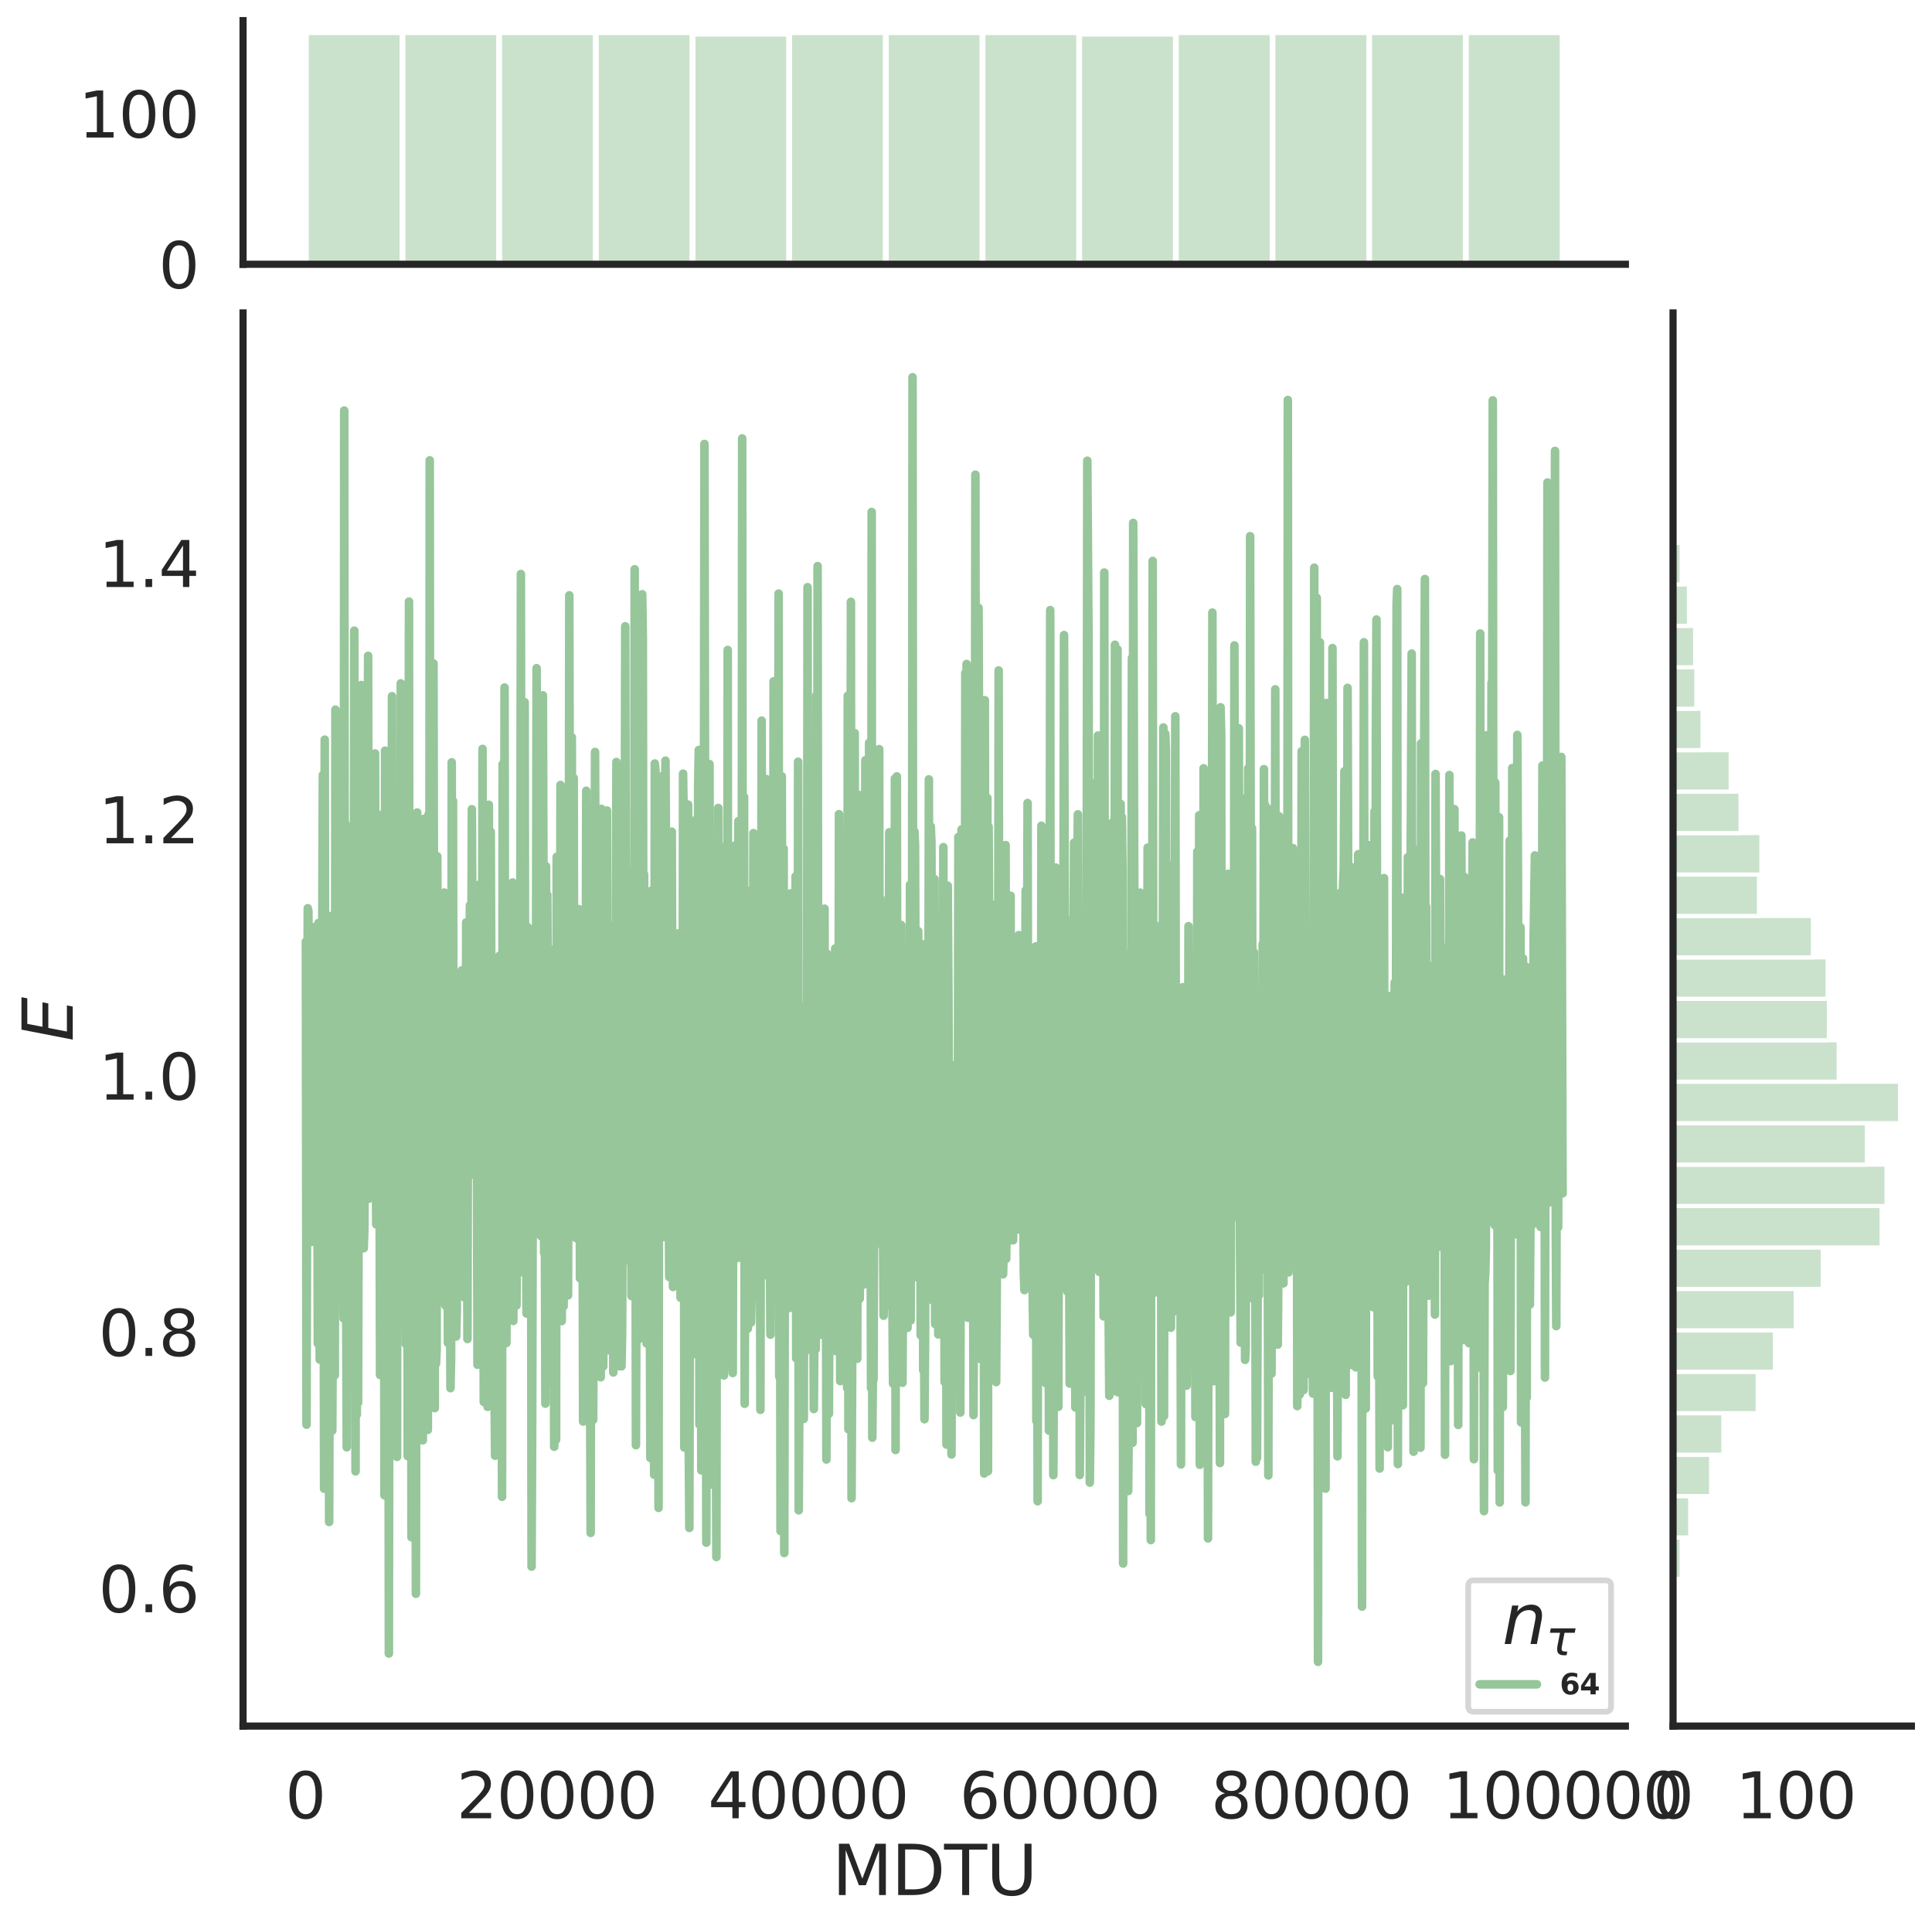 <?xml version="1.0" encoding="utf-8" standalone="no"?>
<!DOCTYPE svg PUBLIC "-//W3C//DTD SVG 1.1//EN"
  "http://www.w3.org/Graphics/SVG/1.1/DTD/svg11.dtd">
<svg height="674.159pt" version="1.1" viewBox="0 0 674.984 674.159" width="674.984pt" xmlns="http://www.w3.org/2000/svg" xmlns:xlink="http://www.w3.org/1999/xlink">
 <defs>
  <style type="text/css">*{stroke-linecap:butt;stroke-linejoin:round;}</style>
 </defs>
 <g id="figure_1">
  <g id="patch_1">
   <path d="M 0 674.159 
L 674.984 674.159 
L 674.984 0 
L 0 0 
z
" style="fill:#ffffff;"/>
  </g>
  <g id="axes_1">
   <g id="patch_2">
    <path d="M 84.914 602.94 
L 567.864 602.94 
L 567.864 109.327 
L 84.914 109.327 
z
" style="fill:none;"/>
   </g>
   <g id="matplotlib.axis_1">
    <g id="xtick_1">
     <g id="text_1">
      <!-- 0 -->
      <g style="fill:#262626;" transform="translate(99.648 635.157)scale(0.22 -0.22)">
       <defs>
        <path d="M 2034 4250 
Q 1547 4250 1301 3770 
Q 1056 3291 1056 2328 
Q 1056 1369 1301 889 
Q 1547 409 2034 409 
Q 2525 409 2770 889 
Q 3016 1369 3016 2328 
Q 3016 3291 2770 3770 
Q 2525 4250 2034 4250 
z
M 2034 4750 
Q 2819 4750 3233 4129 
Q 3647 3509 3647 2328 
Q 3647 1150 3233 529 
Q 2819 -91 2034 -91 
Q 1250 -91 836 529 
Q 422 1150 422 2328 
Q 422 3509 836 4129 
Q 1250 4750 2034 4750 
z
" id="DejaVuSans-30" transform="scale(0.016)"/>
       </defs>
       <use xlink:href="#DejaVuSans-30"/>
      </g>
     </g>
    </g>
    <g id="xtick_2">
     <g id="text_2">
      <!-- 20000 -->
      <g style="fill:#262626;" transform="translate(159.506 635.157)scale(0.22 -0.22)">
       <defs>
        <path d="M 1228 531 
L 3431 531 
L 3431 0 
L 469 0 
L 469 531 
Q 828 903 1448 1529 
Q 2069 2156 2228 2338 
Q 2531 2678 2651 2914 
Q 2772 3150 2772 3378 
Q 2772 3750 2511 3984 
Q 2250 4219 1831 4219 
Q 1534 4219 1204 4116 
Q 875 4013 500 3803 
L 500 4441 
Q 881 4594 1212 4672 
Q 1544 4750 1819 4750 
Q 2544 4750 2975 4387 
Q 3406 4025 3406 3419 
Q 3406 3131 3298 2873 
Q 3191 2616 2906 2266 
Q 2828 2175 2409 1742 
Q 1991 1309 1228 531 
z
" id="DejaVuSans-32" transform="scale(0.016)"/>
       </defs>
       <use xlink:href="#DejaVuSans-32"/>
       <use x="63.623" xlink:href="#DejaVuSans-30"/>
       <use x="127.246" xlink:href="#DejaVuSans-30"/>
       <use x="190.869" xlink:href="#DejaVuSans-30"/>
       <use x="254.492" xlink:href="#DejaVuSans-30"/>
      </g>
     </g>
    </g>
    <g id="xtick_3">
     <g id="text_3">
      <!-- 40000 -->
      <g style="fill:#262626;" transform="translate(247.359 635.157)scale(0.22 -0.22)">
       <defs>
        <path d="M 2419 4116 
L 825 1625 
L 2419 1625 
L 2419 4116 
z
M 2253 4666 
L 3047 4666 
L 3047 1625 
L 3713 1625 
L 3713 1100 
L 3047 1100 
L 3047 0 
L 2419 0 
L 2419 1100 
L 313 1100 
L 313 1709 
L 2253 4666 
z
" id="DejaVuSans-34" transform="scale(0.016)"/>
       </defs>
       <use xlink:href="#DejaVuSans-34"/>
       <use x="63.623" xlink:href="#DejaVuSans-30"/>
       <use x="127.246" xlink:href="#DejaVuSans-30"/>
       <use x="190.869" xlink:href="#DejaVuSans-30"/>
       <use x="254.492" xlink:href="#DejaVuSans-30"/>
      </g>
     </g>
    </g>
    <g id="xtick_4">
     <g id="text_4">
      <!-- 60000 -->
      <g style="fill:#262626;" transform="translate(335.212 635.157)scale(0.22 -0.22)">
       <defs>
        <path d="M 2113 2584 
Q 1688 2584 1439 2293 
Q 1191 2003 1191 1497 
Q 1191 994 1439 701 
Q 1688 409 2113 409 
Q 2538 409 2786 701 
Q 3034 994 3034 1497 
Q 3034 2003 2786 2293 
Q 2538 2584 2113 2584 
z
M 3366 4563 
L 3366 3988 
Q 3128 4100 2886 4159 
Q 2644 4219 2406 4219 
Q 1781 4219 1451 3797 
Q 1122 3375 1075 2522 
Q 1259 2794 1537 2939 
Q 1816 3084 2150 3084 
Q 2853 3084 3261 2657 
Q 3669 2231 3669 1497 
Q 3669 778 3244 343 
Q 2819 -91 2113 -91 
Q 1303 -91 875 529 
Q 447 1150 447 2328 
Q 447 3434 972 4092 
Q 1497 4750 2381 4750 
Q 2619 4750 2861 4703 
Q 3103 4656 3366 4563 
z
" id="DejaVuSans-36" transform="scale(0.016)"/>
       </defs>
       <use xlink:href="#DejaVuSans-36"/>
       <use x="63.623" xlink:href="#DejaVuSans-30"/>
       <use x="127.246" xlink:href="#DejaVuSans-30"/>
       <use x="190.869" xlink:href="#DejaVuSans-30"/>
       <use x="254.492" xlink:href="#DejaVuSans-30"/>
      </g>
     </g>
    </g>
    <g id="xtick_5">
     <g id="text_5">
      <!-- 80000 -->
      <g style="fill:#262626;" transform="translate(423.065 635.157)scale(0.22 -0.22)">
       <defs>
        <path d="M 2034 2216 
Q 1584 2216 1326 1975 
Q 1069 1734 1069 1313 
Q 1069 891 1326 650 
Q 1584 409 2034 409 
Q 2484 409 2743 651 
Q 3003 894 3003 1313 
Q 3003 1734 2745 1975 
Q 2488 2216 2034 2216 
z
M 1403 2484 
Q 997 2584 770 2862 
Q 544 3141 544 3541 
Q 544 4100 942 4425 
Q 1341 4750 2034 4750 
Q 2731 4750 3128 4425 
Q 3525 4100 3525 3541 
Q 3525 3141 3298 2862 
Q 3072 2584 2669 2484 
Q 3125 2378 3379 2068 
Q 3634 1759 3634 1313 
Q 3634 634 3220 271 
Q 2806 -91 2034 -91 
Q 1263 -91 848 271 
Q 434 634 434 1313 
Q 434 1759 690 2068 
Q 947 2378 1403 2484 
z
M 1172 3481 
Q 1172 3119 1398 2916 
Q 1625 2713 2034 2713 
Q 2441 2713 2670 2916 
Q 2900 3119 2900 3481 
Q 2900 3844 2670 4047 
Q 2441 4250 2034 4250 
Q 1625 4250 1398 4047 
Q 1172 3844 1172 3481 
z
" id="DejaVuSans-38" transform="scale(0.016)"/>
       </defs>
       <use xlink:href="#DejaVuSans-38"/>
       <use x="63.623" xlink:href="#DejaVuSans-30"/>
       <use x="127.246" xlink:href="#DejaVuSans-30"/>
       <use x="190.869" xlink:href="#DejaVuSans-30"/>
       <use x="254.492" xlink:href="#DejaVuSans-30"/>
      </g>
     </g>
    </g>
    <g id="xtick_6">
     <g id="text_6">
      <!-- 100000 -->
      <g style="fill:#262626;" transform="translate(503.919 635.157)scale(0.22 -0.22)">
       <defs>
        <path d="M 794 531 
L 1825 531 
L 1825 4091 
L 703 3866 
L 703 4441 
L 1819 4666 
L 2450 4666 
L 2450 531 
L 3481 531 
L 3481 0 
L 794 0 
L 794 531 
z
" id="DejaVuSans-31" transform="scale(0.016)"/>
       </defs>
       <use xlink:href="#DejaVuSans-31"/>
       <use x="63.623" xlink:href="#DejaVuSans-30"/>
       <use x="127.246" xlink:href="#DejaVuSans-30"/>
       <use x="190.869" xlink:href="#DejaVuSans-30"/>
       <use x="254.492" xlink:href="#DejaVuSans-30"/>
       <use x="318.115" xlink:href="#DejaVuSans-30"/>
      </g>
     </g>
    </g>
    <g id="text_7">
     <!-- MDTU -->
     <g style="fill:#262626;" transform="translate(290.683 661.968)scale(0.24 -0.24)">
      <defs>
       <path d="M 628 4666 
L 1569 4666 
L 2759 1491 
L 3956 4666 
L 4897 4666 
L 4897 0 
L 4281 0 
L 4281 4097 
L 3078 897 
L 2444 897 
L 1241 4097 
L 1241 0 
L 628 0 
L 628 4666 
z
" id="DejaVuSans-4d" transform="scale(0.016)"/>
       <path d="M 1259 4147 
L 1259 519 
L 2022 519 
Q 2988 519 3436 956 
Q 3884 1394 3884 2338 
Q 3884 3275 3436 3711 
Q 2988 4147 2022 4147 
L 1259 4147 
z
M 628 4666 
L 1925 4666 
Q 3281 4666 3915 4102 
Q 4550 3538 4550 2338 
Q 4550 1131 3912 565 
Q 3275 0 1925 0 
L 628 0 
L 628 4666 
z
" id="DejaVuSans-44" transform="scale(0.016)"/>
       <path d="M -19 4666 
L 3928 4666 
L 3928 4134 
L 2272 4134 
L 2272 0 
L 1638 0 
L 1638 4134 
L -19 4134 
L -19 4666 
z
" id="DejaVuSans-54" transform="scale(0.016)"/>
       <path d="M 556 4666 
L 1191 4666 
L 1191 1831 
Q 1191 1081 1462 751 
Q 1734 422 2344 422 
Q 2950 422 3222 751 
Q 3494 1081 3494 1831 
L 3494 4666 
L 4128 4666 
L 4128 1753 
Q 4128 841 3676 375 
Q 3225 -91 2344 -91 
Q 1459 -91 1007 375 
Q 556 841 556 1753 
L 556 4666 
z
" id="DejaVuSans-55" transform="scale(0.016)"/>
      </defs>
      <use xlink:href="#DejaVuSans-4d"/>
      <use x="86.279" xlink:href="#DejaVuSans-44"/>
      <use x="163.281" xlink:href="#DejaVuSans-54"/>
      <use x="224.365" xlink:href="#DejaVuSans-55"/>
     </g>
    </g>
   </g>
   <g id="matplotlib.axis_2">
    <g id="ytick_1">
     <g id="text_8">
      <!-- 0.6 -->
      <g style="fill:#262626;" transform="translate(34.428 563.175)scale(0.22 -0.22)">
       <defs>
        <path d="M 684 794 
L 1344 794 
L 1344 0 
L 684 0 
L 684 794 
z
" id="DejaVuSans-2e" transform="scale(0.016)"/>
       </defs>
       <use xlink:href="#DejaVuSans-30"/>
       <use x="63.623" xlink:href="#DejaVuSans-2e"/>
       <use x="95.41" xlink:href="#DejaVuSans-36"/>
      </g>
     </g>
    </g>
    <g id="ytick_2">
     <g id="text_9">
      <!-- 0.8 -->
      <g style="fill:#262626;" transform="translate(34.428 473.643)scale(0.22 -0.22)">
       <use xlink:href="#DejaVuSans-30"/>
       <use x="63.623" xlink:href="#DejaVuSans-2e"/>
       <use x="95.41" xlink:href="#DejaVuSans-38"/>
      </g>
     </g>
    </g>
    <g id="ytick_3">
     <g id="text_10">
      <!-- 1.0 -->
      <g style="fill:#262626;" transform="translate(34.428 384.111)scale(0.22 -0.22)">
       <use xlink:href="#DejaVuSans-31"/>
       <use x="63.623" xlink:href="#DejaVuSans-2e"/>
       <use x="95.41" xlink:href="#DejaVuSans-30"/>
      </g>
     </g>
    </g>
    <g id="ytick_4">
     <g id="text_11">
      <!-- 1.2 -->
      <g style="fill:#262626;" transform="translate(34.428 294.579)scale(0.22 -0.22)">
       <use xlink:href="#DejaVuSans-31"/>
       <use x="63.623" xlink:href="#DejaVuSans-2e"/>
       <use x="95.41" xlink:href="#DejaVuSans-32"/>
      </g>
     </g>
    </g>
    <g id="ytick_5">
     <g id="text_12">
      <!-- 1.4 -->
      <g style="fill:#262626;" transform="translate(34.428 205.047)scale(0.22 -0.22)">
       <use xlink:href="#DejaVuSans-31"/>
       <use x="63.623" xlink:href="#DejaVuSans-2e"/>
       <use x="95.41" xlink:href="#DejaVuSans-34"/>
      </g>
     </g>
    </g>
    <g id="text_13">
     <!-- $E$ -->
     <g style="fill:#262626;" transform="translate(25.436 363.813)rotate(-90)scale(0.24 -0.24)">
      <defs>
       <path d="M 1081 4666 
L 4031 4666 
L 3928 4134 
L 1606 4134 
L 1338 2753 
L 3566 2753 
L 3463 2222 
L 1234 2222 
L 909 531 
L 3284 531 
L 3181 0 
L 172 0 
L 1081 4666 
z
" id="DejaVuSans-Oblique-45" transform="scale(0.016)"/>
      </defs>
      <use transform="translate(0 0.094)" xlink:href="#DejaVuSans-Oblique-45"/>
     </g>
    </g>
   </g>
   <g id="line2d_1">
    <path clip-path="url(#p984b7a5398)" d="M 106.867 328.893 
L 107.086 497.656 
L 107.526 317.265 
L 107.745 318.358 
L 107.965 431.371 
L 108.184 398.073 
L 108.404 423.201 
L 108.624 411.439 
L 108.843 336.568 
L 109.063 433.757 
L 109.283 323.885 
L 109.502 397.441 
L 109.722 386.549 
L 109.941 383.517 
L 110.161 395.451 
L 110.381 330.441 
L 110.6 406.702 
L 110.82 373.228 
L 111.04 469.288 
L 111.259 322.428 
L 111.479 431.281 
L 111.699 474.927 
L 112.138 356.695 
L 112.357 388.187 
L 112.797 270.704 
L 113.236 520.032 
L 113.456 258.371 
L 113.675 419.87 
L 113.895 430.296 
L 114.114 395.07 
L 114.334 474.506 
L 114.554 378.123 
L 114.773 381.169 
L 114.993 531.649 
L 115.652 319.977 
L 116.091 499.725 
L 116.311 452.415 
L 116.53 461.611 
L 116.75 396.824 
L 116.97 480.404 
L 117.189 247.892 
L 117.409 275.409 
L 117.848 386.496 
L 118.068 380.561 
L 118.288 393.515 
L 118.507 437.957 
L 118.727 432.917 
L 118.946 386.829 
L 119.166 430.932 
L 119.386 302.134 
L 119.605 314.936 
L 119.825 430.706 
L 120.045 460.562 
L 120.264 143.409 
L 120.484 385.171 
L 120.703 287.747 
L 120.923 449.333 
L 121.143 505.55 
L 121.362 339.019 
L 121.582 418.086 
L 121.802 299.534 
L 122.021 328.224 
L 122.241 407.698 
L 122.461 407.972 
L 122.68 449.27 
L 122.9 353.03 
L 123.119 356.108 
L 123.339 383.473 
L 123.559 392.321 
L 123.778 220.299 
L 124.218 513.955 
L 124.437 376.656 
L 124.657 494.168 
L 124.876 392.969 
L 125.096 490.03 
L 125.316 413.139 
L 125.535 415.485 
L 125.755 433.351 
L 126.194 239.297 
L 126.414 425.458 
L 126.634 415.43 
L 126.853 391.35 
L 127.073 436.026 
L 127.292 429.506 
L 127.512 394.769 
L 127.732 414.516 
L 128.171 247.745 
L 128.391 316.834 
L 128.61 229.092 
L 128.83 418.729 
L 129.269 293.531 
L 129.489 358.505 
L 129.708 373.029 
L 129.928 401.217 
L 130.148 321.147 
L 130.367 334.958 
L 130.587 366.774 
L 130.807 289.007 
L 131.026 263.197 
L 131.246 402.183 
L 131.465 427.711 
L 131.685 413.28 
L 131.905 351.171 
L 132.124 328.59 
L 132.344 351.295 
L 132.564 387.067 
L 132.783 480.307 
L 133.003 432.474 
L 133.222 410.905 
L 133.442 284.57 
L 133.662 424.417 
L 133.881 308.559 
L 134.101 364.163 
L 134.321 522.323 
L 134.54 262.227 
L 134.76 478.796 
L 134.98 403.529 
L 135.199 461.913 
L 135.419 300.214 
L 135.638 364.762 
L 135.858 577.613 
L 136.078 415.697 
L 136.517 350.651 
L 136.737 370.167 
L 136.956 243.19 
L 137.176 442.658 
L 137.396 383.839 
L 137.615 440.488 
L 137.835 449.003 
L 138.054 481.462 
L 138.274 321.6 
L 138.494 395.174 
L 138.713 508.911 
L 138.933 289.23 
L 139.153 427.439 
L 139.372 397.889 
L 139.592 390.022 
L 139.811 462.376 
L 140.031 238.707 
L 140.251 426.632 
L 140.47 299.839 
L 140.69 363.68 
L 140.91 364.096 
L 141.129 313.016 
L 141.349 405.354 
L 141.569 340.839 
L 141.788 469.504 
L 142.008 425.607 
L 142.227 311.551 
L 142.447 508.631 
L 142.886 210.147 
L 143.106 439.391 
L 143.326 354.634 
L 143.545 355.684 
L 143.765 536.989 
L 143.984 337.145 
L 144.424 448.354 
L 144.643 427.164 
L 144.863 329.271 
L 145.083 403.311 
L 145.302 556.723 
L 145.742 283.81 
L 146.181 483.253 
L 146.4 382.915 
L 146.62 437.403 
L 146.84 396.789 
L 147.059 395.251 
L 147.279 315.281 
L 147.499 350.365 
L 147.718 503.114 
L 147.938 286.074 
L 148.157 327.954 
L 148.377 331.151 
L 148.597 404.698 
L 148.816 390.425 
L 149.036 422.704 
L 149.256 308.432 
L 149.475 499.468 
L 149.695 284.542 
L 149.915 487.655 
L 150.134 160.805 
L 150.354 378.644 
L 150.573 407.772 
L 150.793 412.722 
L 151.013 341.903 
L 151.232 417.671 
L 151.452 231.76 
L 151.891 491.88 
L 152.111 338.574 
L 152.331 476.358 
L 152.55 471.185 
L 152.77 299.113 
L 152.989 397.336 
L 153.209 373.455 
L 153.429 450.854 
L 153.648 442.331 
L 153.868 391.676 
L 154.088 454.543 
L 154.307 378.022 
L 154.527 440.083 
L 154.746 429.751 
L 154.966 387.637 
L 155.186 311.786 
L 155.405 450.936 
L 155.625 456.056 
L 155.845 348.993 
L 156.064 415.538 
L 156.284 414.82 
L 156.504 469.108 
L 156.723 415.054 
L 156.943 408.949 
L 157.162 428.923 
L 157.382 484.906 
L 157.602 474.045 
L 157.821 266.287 
L 158.041 428.961 
L 158.261 279.759 
L 158.48 421.444 
L 158.7 355.435 
L 159.359 466.876 
L 159.578 458.602 
L 160.018 357.697 
L 160.237 400.981 
L 160.677 447.795 
L 160.896 351.664 
L 161.116 423.569 
L 161.335 338.936 
L 161.555 443.353 
L 161.775 347.046 
L 161.994 344.731 
L 162.214 453.17 
L 162.434 425.535 
L 162.653 426.22 
L 162.873 322.209 
L 163.092 334.415 
L 163.312 467.733 
L 163.532 354.069 
L 163.751 330.342 
L 163.971 344.582 
L 164.191 316.236 
L 164.63 345.383 
L 164.85 282.671 
L 165.289 377.939 
L 165.508 364.166 
L 165.728 375.138 
L 165.948 356.306 
L 166.167 410.818 
L 166.387 388.751 
L 166.607 387.694 
L 166.826 476.719 
L 167.046 352.614 
L 167.266 309.091 
L 167.485 460.229 
L 167.705 337.203 
L 167.924 358.892 
L 168.144 340.543 
L 168.364 387.354 
L 168.583 261.601 
L 168.803 418.954 
L 169.023 489.737 
L 169.242 471.153 
L 169.462 379.643 
L 169.681 337.29 
L 169.901 448.525 
L 170.121 425.432 
L 170.34 491.431 
L 170.56 449.894 
L 170.78 281.12 
L 171.219 464.451 
L 171.439 290.515 
L 171.878 397.092 
L 172.097 365.416 
L 172.317 398.353 
L 172.537 395.005 
L 172.756 484.846 
L 172.976 508.494 
L 173.196 401.126 
L 173.415 355.706 
L 173.635 356.675 
L 173.854 389.241 
L 174.074 472.907 
L 174.294 371.872 
L 174.513 333.839 
L 174.953 396.558 
L 175.172 428.436 
L 175.392 522.844 
L 175.612 266.94 
L 176.051 440.68 
L 176.27 240.166 
L 176.49 396.844 
L 176.929 469.119 
L 177.149 379.075 
L 177.369 403.529 
L 177.588 383.916 
L 177.808 325.032 
L 178.027 434.202 
L 178.247 436.767 
L 178.467 444.536 
L 178.906 385.249 
L 179.126 308.261 
L 179.345 461.416 
L 179.565 384.609 
L 179.785 454.491 
L 180.224 336.217 
L 180.443 456.005 
L 181.102 350.311 
L 181.322 384.474 
L 181.761 347.747 
L 181.981 200.519 
L 182.2 372.057 
L 182.42 324.12 
L 182.64 434.983 
L 182.859 444.52 
L 183.079 426.965 
L 183.299 245.278 
L 183.518 415.736 
L 183.738 414.033 
L 183.958 458.825 
L 184.177 365.23 
L 184.397 323.882 
L 184.836 414.949 
L 185.056 350.703 
L 185.275 374.612 
L 185.495 369.559 
L 185.715 547.243 
L 185.934 495.221 
L 186.154 401.089 
L 186.374 429.707 
L 186.593 420.871 
L 186.813 372.151 
L 187.032 348.23 
L 187.252 356.865 
L 187.472 233.405 
L 187.691 300.151 
L 187.911 316.541 
L 188.131 411.457 
L 188.35 272.875 
L 188.57 423.817 
L 188.789 391.858 
L 189.009 431.783 
L 189.229 316.7 
L 189.448 296.531 
L 189.668 242.88 
L 189.888 311.286 
L 190.107 437.657 
L 190.327 413.441 
L 190.547 490.314 
L 190.766 302.57 
L 190.986 391.344 
L 191.205 312.563 
L 191.425 361.652 
L 191.645 450.209 
L 191.864 348.682 
L 192.084 454.843 
L 192.304 394.461 
L 192.523 425.169 
L 192.743 482.93 
L 192.962 407.977 
L 193.182 412.287 
L 193.402 364.114 
L 193.621 505.376 
L 193.841 331.383 
L 194.061 460.253 
L 194.28 502.937 
L 194.5 299.299 
L 194.72 367.606 
L 194.939 387.482 
L 195.159 381.064 
L 195.378 378.918 
L 195.598 428.425 
L 195.818 274.205 
L 196.037 442.646 
L 196.257 461.469 
L 196.477 285.433 
L 196.696 300.628 
L 196.916 456.274 
L 197.135 335.104 
L 197.575 433.976 
L 197.794 373.119 
L 198.014 379.551 
L 198.234 434.941 
L 198.453 452.492 
L 198.673 369.875 
L 198.893 207.96 
L 199.332 401.375 
L 199.551 402.377 
L 199.771 257.526 
L 199.991 378.763 
L 200.21 336.419 
L 200.43 271.759 
L 200.65 378.187 
L 200.869 397.145 
L 201.089 339.074 
L 201.309 432.51 
L 201.748 383.985 
L 201.967 320.64 
L 202.187 317.585 
L 202.407 321.859 
L 202.626 446.533 
L 202.846 386.514 
L 203.066 414.168 
L 203.285 390.734 
L 203.505 405.828 
L 203.724 496.554 
L 203.944 354.077 
L 204.164 423.58 
L 204.603 368.553 
L 204.823 276.226 
L 205.042 395.456 
L 205.262 431.92 
L 205.482 357.926 
L 205.701 355.47 
L 205.921 333.156 
L 206.14 480.308 
L 206.36 535.467 
L 206.58 419.983 
L 206.799 390.25 
L 207.019 281.789 
L 207.239 495.942 
L 207.458 444.625 
L 207.897 262.684 
L 208.117 331.292 
L 208.337 363.754 
L 208.776 480.292 
L 208.996 326.902 
L 209.215 387.994 
L 209.435 388.154 
L 209.655 452.167 
L 209.874 481.096 
L 210.094 282.534 
L 210.313 473.487 
L 210.533 399.824 
L 210.753 477.338 
L 211.192 380.658 
L 211.851 453.6 
L 212.07 283.131 
L 212.29 419.761 
L 212.51 396.454 
L 212.729 411.16 
L 212.949 471.685 
L 213.169 390.252 
L 213.388 383.816 
L 213.608 333.655 
L 213.828 379.546 
L 214.047 323.282 
L 214.267 479.415 
L 214.486 374.934 
L 214.926 416.322 
L 215.365 266.174 
L 215.585 475.695 
L 215.804 424.471 
L 216.024 336.791 
L 216.243 360.499 
L 216.463 477.236 
L 216.683 384.441 
L 216.902 410.393 
L 217.122 477.277 
L 217.342 466.256 
L 217.561 415.107 
L 217.781 411.365 
L 218.22 346.759 
L 218.44 218.775 
L 218.659 342.139 
L 218.879 360.054 
L 219.099 440.211 
L 219.318 354.169 
L 219.538 436.663 
L 219.758 407.289 
L 219.977 422.951 
L 220.417 354.668 
L 220.636 452.726 
L 220.856 340.931 
L 221.075 303.825 
L 221.295 335.472 
L 221.515 436.899 
L 221.734 198.851 
L 222.174 504.816 
L 222.393 438.314 
L 222.613 426.765 
L 222.832 350.418 
L 223.052 467.953 
L 223.272 363.18 
L 223.491 322.689 
L 223.711 334.623 
L 223.931 371.959 
L 224.15 464.998 
L 224.37 207.59 
L 224.59 223.038 
L 224.809 373.798 
L 225.029 305.41 
L 225.248 444.881 
L 225.468 347.293 
L 225.907 469.265 
L 226.347 422.374 
L 226.566 340.647 
L 226.786 377.284 
L 227.225 509.301 
L 227.445 449.17 
L 227.664 311.067 
L 227.884 407.267 
L 228.104 339.975 
L 228.323 391.078 
L 228.543 515.137 
L 228.763 266.707 
L 228.982 268.997 
L 229.202 300.65 
L 229.421 406.732 
L 229.641 453.495 
L 229.861 342.971 
L 230.08 526.726 
L 230.3 335.837 
L 230.52 301.303 
L 230.739 361.296 
L 230.959 376.421 
L 231.178 425.952 
L 231.398 384.996 
L 231.618 270.956 
L 231.837 432.1 
L 232.057 415.815 
L 232.496 265.709 
L 232.716 303.687 
L 232.936 430.439 
L 233.155 340.386 
L 233.375 423.443 
L 233.594 410.681 
L 233.814 446.062 
L 234.034 354.241 
L 234.253 365.323 
L 234.473 365.776 
L 234.693 290.515 
L 235.132 449.558 
L 235.352 380.294 
L 235.571 399.443 
L 235.791 431 
L 236.01 333.826 
L 236.23 432.525 
L 236.45 355.348 
L 236.669 350.027 
L 236.889 436.49 
L 237.109 326 
L 237.328 399.387 
L 237.548 380.328 
L 237.767 453.287 
L 238.207 338.84 
L 238.426 423.984 
L 238.646 270.241 
L 238.866 286.313 
L 239.085 505.633 
L 239.305 473.422 
L 239.525 475.068 
L 239.744 446.048 
L 240.183 424.66 
L 240.403 281.049 
L 240.623 503.901 
L 240.842 533.725 
L 241.062 429.297 
L 241.501 349.296 
L 241.721 414.766 
L 241.94 398.473 
L 242.16 473.047 
L 242.38 359.014 
L 242.599 363.026 
L 242.819 404.702 
L 243.039 372.629 
L 243.258 286.243 
L 243.478 380.445 
L 243.698 389.85 
L 243.917 274.617 
L 244.137 261.98 
L 244.356 497.611 
L 244.576 301.11 
L 244.796 377.414 
L 245.015 513.608 
L 245.455 322.618 
L 245.674 487.267 
L 246.113 155.083 
L 246.772 538.878 
L 246.992 362.976 
L 247.212 420.455 
L 247.431 415.624 
L 247.651 452.322 
L 247.871 266.897 
L 248.09 394.125 
L 248.31 344.858 
L 248.749 412.408 
L 248.969 518.598 
L 249.188 391.487 
L 249.408 469.977 
L 249.847 422.077 
L 250.287 543.88 
L 250.506 363.996 
L 250.726 394.343 
L 250.945 282.229 
L 251.165 350.143 
L 251.385 298.462 
L 251.604 459.019 
L 252.044 310.617 
L 252.263 417.727 
L 252.702 301.234 
L 252.922 480.467 
L 253.142 384.43 
L 253.361 376.046 
L 253.581 295.644 
L 253.801 300.461 
L 254.02 392.742 
L 254.24 227.053 
L 254.46 449.659 
L 254.679 470.105 
L 254.899 468.737 
L 255.338 371.57 
L 255.558 336.3 
L 255.777 475.654 
L 255.997 479.607 
L 256.436 295.481 
L 256.656 332.325 
L 256.875 439.477 
L 257.095 333.832 
L 257.534 416.146 
L 257.754 439.391 
L 257.974 286.835 
L 258.193 381.115 
L 258.413 413.288 
L 258.852 311.808 
L 259.072 430.402 
L 259.291 153.149 
L 259.511 375.608 
L 259.731 346.326 
L 259.95 278.4 
L 260.17 490.354 
L 260.609 357.439 
L 260.829 419.449 
L 261.048 392.812 
L 261.268 464.106 
L 261.488 311.198 
L 261.927 381.335 
L 262.147 393.974 
L 262.366 462.002 
L 262.586 453.43 
L 262.806 345.86 
L 263.025 363.155 
L 263.245 291.02 
L 263.464 302.203 
L 263.684 415.188 
L 263.904 341.152 
L 264.123 342.449 
L 264.343 382.109 
L 264.563 337.621 
L 264.782 424.715 
L 265.002 452.412 
L 265.221 444.292 
L 265.441 389.776 
L 265.661 492.478 
L 266.1 251.728 
L 266.32 398.193 
L 266.539 378.604 
L 266.759 388.084 
L 266.979 430.344 
L 267.418 272.195 
L 267.637 272.105 
L 267.857 445.478 
L 268.077 414.674 
L 268.296 275.252 
L 268.516 404.009 
L 268.736 425.578 
L 268.955 433.09 
L 269.175 466.212 
L 269.614 344.858 
L 269.834 316.949 
L 270.053 429.458 
L 270.273 238.005 
L 270.493 453.536 
L 270.712 445.641 
L 270.932 342.202 
L 271.152 449.929 
L 271.371 300.996 
L 271.591 325.993 
L 271.81 329.02 
L 272.03 207.349 
L 272.25 480.857 
L 272.469 379.459 
L 272.689 534.791 
L 273.128 271.164 
L 273.348 358.232 
L 273.568 396.452 
L 273.787 296.429 
L 274.007 542.494 
L 274.226 418.802 
L 274.446 423.654 
L 274.666 416.5 
L 274.885 356.84 
L 275.105 419.661 
L 275.544 312.414 
L 275.764 456.928 
L 275.983 315.1 
L 276.203 312.091 
L 276.423 411.385 
L 276.642 424.497 
L 276.862 375.427 
L 277.082 425.918 
L 277.301 395.026 
L 277.741 412.689 
L 277.96 306.115 
L 278.18 474.491 
L 278.399 353.137 
L 278.619 452.979 
L 278.839 266.081 
L 279.058 527.579 
L 279.278 485.831 
L 279.498 351.285 
L 279.937 432.046 
L 280.156 433.202 
L 280.596 389.448 
L 280.815 495.637 
L 281.035 392.378 
L 281.255 472.249 
L 281.474 422.613 
L 281.694 460.135 
L 281.914 423.731 
L 282.133 205.112 
L 282.353 414.984 
L 282.572 301.168 
L 282.792 435.889 
L 283.012 422.129 
L 283.451 315.072 
L 283.89 428.346 
L 284.11 442.945 
L 284.33 492.194 
L 284.549 460.362 
L 284.769 366.147 
L 284.988 471.304 
L 285.208 242.884 
L 285.428 449.286 
L 285.647 197.745 
L 285.867 383.849 
L 286.087 372.772 
L 286.306 425.668 
L 286.526 426.302 
L 286.745 466.248 
L 286.965 351.528 
L 287.404 441.727 
L 287.624 428.473 
L 287.844 400.475 
L 288.063 317.413 
L 288.283 440.532 
L 288.503 405.788 
L 288.722 509.826 
L 288.942 333.149 
L 289.161 468.299 
L 289.381 377.888 
L 289.601 493.87 
L 290.04 374.149 
L 290.26 436.503 
L 290.479 403.534 
L 290.699 440.134 
L 290.918 454.421 
L 291.138 423.878 
L 291.358 429.259 
L 291.577 465.271 
L 291.797 331.317 
L 292.017 471.935 
L 292.236 415.954 
L 292.676 388.167 
L 292.895 406.283 
L 293.115 284.41 
L 293.334 341.01 
L 293.554 482.433 
L 293.774 323.163 
L 293.993 450.397 
L 294.213 296.16 
L 294.433 365.189 
L 294.652 300.877 
L 294.872 332.007 
L 295.091 482.434 
L 295.311 408.835 
L 295.531 410.072 
L 295.75 314.684 
L 295.97 484.918 
L 296.19 243.037 
L 296.409 499.25 
L 296.629 448.092 
L 296.849 491.958 
L 297.288 210.233 
L 297.507 523.336 
L 297.727 476.594 
L 298.166 285.473 
L 298.386 411 
L 298.606 256.082 
L 298.825 421.091 
L 299.045 351.712 
L 299.484 474.631 
L 299.704 393.515 
L 299.923 423.849 
L 300.143 277.699 
L 300.363 453.655 
L 300.582 431.391 
L 300.802 387.388 
L 301.022 369.589 
L 301.241 312.16 
L 301.461 303.087 
L 301.68 448.724 
L 301.9 343.427 
L 302.12 440.976 
L 302.339 265.543 
L 302.559 395.275 
L 302.779 441.572 
L 302.998 367.137 
L 303.218 391.066 
L 303.438 427.945 
L 303.657 259.457 
L 303.877 386.69 
L 304.096 397.836 
L 304.316 484.924 
L 304.536 178.847 
L 304.755 502.205 
L 304.975 479.764 
L 305.195 481.825 
L 305.414 410.207 
L 305.634 386.19 
L 305.853 374.374 
L 306.073 334.551 
L 306.293 341.431 
L 306.512 434.382 
L 306.732 295.082 
L 306.952 337.192 
L 307.171 261.686 
L 307.391 425.316 
L 307.611 313.831 
L 307.83 384.886 
L 308.05 368.984 
L 308.489 428.909 
L 308.709 459.597 
L 308.928 345.999 
L 309.368 411.67 
L 309.587 369.874 
L 309.807 409.594 
L 310.026 400.042 
L 310.246 455.892 
L 310.685 290.737 
L 310.905 426.989 
L 311.125 307.303 
L 311.344 349.485 
L 311.784 454.004 
L 312.003 483.299 
L 312.223 415.03 
L 312.442 479.421 
L 312.662 271.929 
L 312.882 506.505 
L 313.101 329.972 
L 313.321 271.203 
L 313.541 394.755 
L 313.76 363.295 
L 313.98 350.913 
L 314.199 462.099 
L 314.419 345.561 
L 314.639 457.223 
L 314.858 323.132 
L 315.078 377.292 
L 315.298 483.013 
L 315.517 441.507 
L 315.737 340.971 
L 316.176 431.663 
L 316.396 399.132 
L 316.615 424.889 
L 316.835 404.272 
L 317.055 463.859 
L 317.274 395.188 
L 317.494 366.927 
L 317.714 425.589 
L 317.933 309.068 
L 318.153 461.259 
L 318.373 396.205 
L 318.592 414.429 
L 318.812 131.764 
L 319.031 363.655 
L 319.251 335.56 
L 319.471 290.406 
L 319.69 295.285 
L 320.13 446.05 
L 320.349 396.453 
L 320.569 440.19 
L 320.788 325.257 
L 321.008 446.509 
L 321.228 423.855 
L 321.447 386.155 
L 321.667 466.423 
L 321.887 358.846 
L 322.106 439.448 
L 322.326 329.841 
L 322.546 478.654 
L 322.765 445.969 
L 322.985 495.747 
L 323.204 465.609 
L 323.424 336.366 
L 323.644 387.037 
L 323.863 373.653 
L 324.083 413.154 
L 324.303 396.287 
L 324.522 272.237 
L 324.742 414.804 
L 325.181 288.701 
L 325.401 294.008 
L 325.62 348.684 
L 325.84 454.269 
L 326.06 410.115 
L 326.279 449.813 
L 326.499 307.075 
L 326.719 462.489 
L 326.938 342.426 
L 327.158 319.603 
L 327.377 443 
L 327.597 388.03 
L 327.817 466.13 
L 328.036 347.213 
L 328.256 330.595 
L 328.476 410.376 
L 328.695 336.376 
L 328.915 370.833 
L 329.134 329.022 
L 329.354 464.322 
L 329.574 295.91 
L 330.013 482.756 
L 330.233 458.289 
L 330.452 363.161 
L 330.672 504.599 
L 330.892 360.409 
L 331.111 309.37 
L 331.331 342.146 
L 331.55 396.464 
L 331.77 415.219 
L 332.209 372.451 
L 332.429 508.064 
L 332.649 400.046 
L 332.868 466.198 
L 333.088 407.055 
L 333.308 446.52 
L 333.527 396.272 
L 333.747 443.644 
L 333.966 396.328 
L 334.186 390.591 
L 334.406 371.302 
L 334.625 404.555 
L 334.845 292.371 
L 335.065 299.028 
L 335.284 441.573 
L 335.504 493.421 
L 335.943 289.745 
L 336.163 395.569 
L 336.382 332.998 
L 336.602 441.595 
L 336.822 386.06 
L 337.041 422.149 
L 337.261 235.087 
L 337.481 454.438 
L 337.7 231.943 
L 337.92 310.974 
L 338.139 460.308 
L 338.359 277.115 
L 338.579 458.892 
L 338.798 399.514 
L 339.018 294.201 
L 339.238 404.179 
L 339.457 312.824 
L 339.677 332.371 
L 340.116 494.297 
L 340.336 346.043 
L 340.555 336.032 
L 340.775 165.813 
L 340.995 367.901 
L 341.214 408.201 
L 341.654 356.674 
L 341.873 212.307 
L 342.093 266.651 
L 342.312 474.653 
L 342.532 428.228 
L 342.752 322.041 
L 342.971 396.892 
L 343.191 348.887 
L 343.411 406.669 
L 343.63 399.581 
L 343.85 514.701 
L 344.069 244.591 
L 344.289 434.101 
L 344.509 343.989 
L 344.948 278.724 
L 345.168 513.918 
L 345.387 288.762 
L 345.607 327.861 
L 345.827 341.463 
L 346.046 383.687 
L 346.266 376.687 
L 346.485 407.342 
L 346.705 372.223 
L 346.925 395.013 
L 347.144 316.108 
L 347.364 452.689 
L 347.803 346.186 
L 348.023 482.78 
L 348.243 447.43 
L 348.462 434.502 
L 348.682 391.263 
L 348.901 234.198 
L 349.121 376.737 
L 349.341 413.421 
L 349.56 349.807 
L 350 434.425 
L 350.219 354.59 
L 350.439 445.131 
L 350.658 436.731 
L 351.098 324.802 
L 351.317 295.204 
L 351.537 439.744 
L 351.757 418.939 
L 351.976 413.096 
L 352.416 369.584 
L 352.635 320.31 
L 352.855 433.312 
L 353.074 312.89 
L 353.294 424.696 
L 353.514 397.983 
L 353.733 340.265 
L 353.953 433.254 
L 354.173 352.268 
L 354.392 364.229 
L 354.831 418.298 
L 355.051 345.514 
L 355.271 418.623 
L 355.49 348.876 
L 355.71 366.51 
L 355.93 326.651 
L 356.149 429.518 
L 356.369 420.343 
L 356.589 327.23 
L 356.808 343.555 
L 357.028 343.471 
L 357.467 415.418 
L 357.687 444.465 
L 357.906 450.657 
L 358.126 354.193 
L 358.346 311.001 
L 358.565 321.402 
L 358.785 373.804 
L 359.004 280.507 
L 359.224 397.88 
L 359.444 342.372 
L 359.663 354.202 
L 359.883 376.172 
L 360.103 367.006 
L 360.322 391.142 
L 360.542 398.58 
L 360.762 449.323 
L 360.981 466.25 
L 361.42 335.732 
L 361.64 375.577 
L 361.86 330.595 
L 362.079 496.353 
L 362.299 335.338 
L 362.519 524.395 
L 362.738 373.087 
L 362.958 428.819 
L 363.177 384.565 
L 363.617 467.19 
L 363.836 288.439 
L 364.056 365.81 
L 364.276 332.911 
L 364.495 450.883 
L 364.935 296.046 
L 365.374 483.181 
L 365.593 409.36 
L 365.813 418.638 
L 366.033 441.163 
L 366.252 382.082 
L 366.472 499.733 
L 366.911 213.112 
L 367.131 439.376 
L 367.351 323.076 
L 367.57 419.094 
L 367.79 341.083 
L 368.009 515.28 
L 368.229 466.685 
L 368.449 325.56 
L 368.668 477.931 
L 368.888 303.079 
L 369.108 372.674 
L 369.327 368.338 
L 369.547 460.381 
L 369.766 491.434 
L 369.986 363.943 
L 370.206 413.822 
L 370.425 407.776 
L 370.645 354.636 
L 371.084 323.921 
L 371.304 434.482 
L 371.743 221.838 
L 371.963 308.22 
L 372.182 338.128 
L 372.402 345.317 
L 372.622 418.708 
L 372.841 451.111 
L 373.061 321.472 
L 373.72 483.31 
L 373.939 365.655 
L 374.159 385.617 
L 374.379 389.765 
L 374.598 360.806 
L 374.818 363.096 
L 375.038 352.75 
L 375.257 294.342 
L 375.477 361.67 
L 375.697 491.628 
L 375.916 317.296 
L 376.136 332.193 
L 376.575 284.461 
L 376.795 385.549 
L 377.014 342.14 
L 377.234 515.23 
L 377.454 484.19 
L 377.673 402.65 
L 377.893 368.275 
L 378.112 448.452 
L 378.332 420.083 
L 378.552 433.448 
L 378.771 376.198 
L 378.991 373.56 
L 379.43 486.15 
L 379.87 160.941 
L 380.309 224.706 
L 380.748 517.884 
L 380.968 497.082 
L 381.187 384.47 
L 381.407 443.047 
L 381.627 398.349 
L 381.846 387.901 
L 382.066 330.299 
L 382.286 342.139 
L 382.505 382.496 
L 382.725 273.523 
L 382.944 416.208 
L 383.164 344.958 
L 383.384 404.998 
L 383.603 256.93 
L 384.043 444.261 
L 384.262 407.34 
L 384.701 257.601 
L 384.921 401.462 
L 385.141 414.207 
L 385.36 414.569 
L 385.58 459.829 
L 385.8 199.989 
L 386.019 388.408 
L 386.459 300.781 
L 386.678 341.406 
L 386.898 441.362 
L 387.117 387.765 
L 387.337 461.132 
L 387.557 487.559 
L 387.776 382.166 
L 387.996 430.203 
L 388.216 384.644 
L 388.435 406.193 
L 388.655 287.276 
L 388.874 451.653 
L 389.094 322.009 
L 389.314 478.34 
L 389.533 225.207 
L 389.973 486.046 
L 390.412 226.816 
L 390.632 486.348 
L 390.851 321.488 
L 391.071 424.346 
L 391.51 280.806 
L 391.73 449.438 
L 391.949 285.412 
L 392.169 304.099 
L 392.389 546.158 
L 392.608 357.765 
L 392.828 355.269 
L 393.047 453.365 
L 393.267 399.167 
L 393.487 508.715 
L 393.706 333.229 
L 394.146 520.862 
L 394.585 474.562 
L 394.805 362.149 
L 395.024 390.284 
L 395.244 337.857 
L 395.463 229.872 
L 395.683 503.977 
L 395.903 182.667 
L 396.342 331.15 
L 396.562 454.323 
L 396.781 328.41 
L 397.221 497.108 
L 397.44 435.914 
L 397.66 317.003 
L 397.879 382.249 
L 398.099 398.455 
L 398.319 311.812 
L 398.758 389.313 
L 398.978 325.654 
L 399.197 460.732 
L 399.417 377.459 
L 399.636 375.51 
L 399.856 464.011 
L 400.076 316.25 
L 400.295 490.426 
L 400.515 404.806 
L 400.735 373.849 
L 400.954 296.114 
L 401.394 327.309 
L 401.613 528.86 
L 401.833 301.051 
L 402.052 537.965 
L 402.272 315.462 
L 402.492 446.283 
L 402.711 195.959 
L 402.931 369.246 
L 403.151 346.749 
L 403.37 407.442 
L 403.59 344.057 
L 403.809 422.001 
L 404.029 451.433 
L 404.249 426.438 
L 404.468 361.736 
L 404.688 396.289 
L 405.127 323.445 
L 405.347 395.818 
L 405.567 382.693 
L 405.786 496.585 
L 406.006 372.537 
L 406.225 355.553 
L 406.445 254.112 
L 406.665 494.693 
L 407.104 256.351 
L 407.324 262.308 
L 407.543 401.405 
L 407.763 365.291 
L 407.982 375.611 
L 408.202 325.39 
L 408.422 423.241 
L 408.641 345.032 
L 409.081 463.77 
L 409.52 302.105 
L 409.74 458.372 
L 409.959 436.735 
L 410.179 456.547 
L 410.618 250.205 
L 410.838 400.923 
L 411.057 432.929 
L 411.277 425.028 
L 411.497 367.164 
L 411.716 457.372 
L 411.936 362.436 
L 412.155 419.086 
L 412.375 424.754 
L 412.595 511.555 
L 412.814 393.074 
L 413.034 451.484 
L 413.254 344.845 
L 413.473 420.584 
L 413.693 377.899 
L 413.913 393.542 
L 414.132 378.894 
L 414.352 454.587 
L 414.571 483.998 
L 415.011 419.617 
L 415.23 323.523 
L 415.45 423.95 
L 415.67 333.194 
L 416.329 433.274 
L 416.548 335.061 
L 416.768 473.395 
L 416.987 376.853 
L 417.207 462.652 
L 417.427 388.076 
L 417.646 494.992 
L 417.866 390.32 
L 418.086 480.277 
L 418.305 297.422 
L 418.744 436.979 
L 418.964 284.78 
L 419.184 511.663 
L 419.623 353.125 
L 419.843 476.727 
L 420.062 438.71 
L 420.282 429.475 
L 420.502 268.376 
L 420.721 409.85 
L 420.941 382.392 
L 421.16 372.894 
L 421.38 346.477 
L 421.6 435.422 
L 421.819 375.23 
L 422.039 537.375 
L 422.478 284.04 
L 422.698 465.355 
L 422.917 276.955 
L 423.137 355.937 
L 423.357 339.153 
L 423.576 213.98 
L 424.016 482.475 
L 424.235 421.324 
L 424.455 296.414 
L 424.675 327.442 
L 424.894 451.352 
L 425.333 265.039 
L 425.553 280.857 
L 425.773 319.12 
L 426.212 511.049 
L 426.432 247.061 
L 426.651 257.021 
L 426.871 466.214 
L 427.09 380.159 
L 427.31 381.484 
L 427.53 326.84 
L 427.969 493.926 
L 428.189 344.798 
L 428.408 348.064 
L 428.628 406.275 
L 429.067 305.255 
L 429.287 437.318 
L 429.506 404.455 
L 429.726 335.05 
L 429.946 458.444 
L 430.165 391.57 
L 430.385 377.93 
L 430.605 425.444 
L 430.824 357.502 
L 431.044 410.43 
L 431.264 225.453 
L 431.483 393.901 
L 431.703 389.952 
L 431.922 295.803 
L 432.142 327.472 
L 432.362 399.016 
L 432.581 380.872 
L 432.801 254.42 
L 433.24 436.175 
L 433.46 469.011 
L 433.899 278.944 
L 434.119 390.366 
L 434.338 325.07 
L 434.558 309.594 
L 434.997 475.02 
L 435.217 471.327 
L 435.437 326.919 
L 435.656 319.419 
L 435.876 415.972 
L 436.095 268.33 
L 436.535 453.468 
L 436.754 187.308 
L 437.194 422.008 
L 437.413 289.274 
L 437.633 412.315 
L 437.852 418.13 
L 438.072 332.584 
L 438.292 427.521 
L 438.511 401.42 
L 438.731 510.59 
L 438.951 355.627 
L 439.17 509.257 
L 439.39 449.24 
L 439.61 447.323 
L 439.829 452.471 
L 440.049 354.643 
L 440.488 443.746 
L 440.708 349.287 
L 440.927 424.172 
L 441.147 329.681 
L 441.367 379.814 
L 441.586 268.676 
L 441.806 416.494 
L 442.025 281.244 
L 442.245 374.318 
L 442.465 332.037 
L 442.684 335.813 
L 443.124 515.391 
L 443.343 391.027 
L 443.563 362.986 
L 443.783 282.72 
L 444.222 479.823 
L 444.441 430.595 
L 444.661 449.764 
L 444.881 436.044 
L 445.1 381.198 
L 445.32 371.223 
L 445.54 240.797 
L 445.759 415.426 
L 445.979 405.018 
L 446.199 355.054 
L 446.418 469.688 
L 446.638 441.716 
L 446.857 285.123 
L 447.077 430.722 
L 447.297 381.284 
L 447.516 442.735 
L 447.956 302.057 
L 448.175 307.18 
L 448.395 448.291 
L 448.614 349.915 
L 448.834 401.756 
L 449.054 408.256 
L 449.273 410.115 
L 449.493 387.893 
L 449.713 410.369 
L 449.932 139.727 
L 450.152 444.473 
L 450.372 408.849 
L 450.591 422.298 
L 450.811 426.153 
L 451.25 368.85 
L 451.47 372.07 
L 451.689 296.245 
L 451.909 367.876 
L 452.348 406.339 
L 452.568 403.978 
L 452.787 393.655 
L 453.007 307.503 
L 453.227 491.167 
L 453.666 449.244 
L 453.886 347.309 
L 454.105 487.125 
L 454.325 355.547 
L 454.545 386.085 
L 454.764 262.419 
L 454.984 392.335 
L 455.203 302.824 
L 455.423 485.576 
L 455.862 258.441 
L 456.082 402.954 
L 456.302 348.09 
L 456.521 358.356 
L 456.96 465.759 
L 457.18 479.916 
L 457.4 420.09 
L 457.619 417.646 
L 457.839 391.736 
L 458.059 455.89 
L 458.278 375.206 
L 458.498 458.593 
L 458.718 486.793 
L 459.157 198.304 
L 459.376 416.989 
L 459.816 470.234 
L 460.035 208.804 
L 460.475 580.503 
L 460.694 331.369 
L 460.914 386.911 
L 461.133 224.372 
L 461.353 469.845 
L 461.573 494.968 
L 461.792 263.852 
L 462.012 474.191 
L 462.232 492.324 
L 462.451 321.556 
L 462.671 355.485 
L 462.891 408.944 
L 463.11 519.99 
L 463.33 245.574 
L 463.549 271.182 
L 463.769 414.217 
L 463.989 478.711 
L 464.208 316.955 
L 464.428 419.557 
L 464.867 331.939 
L 465.087 282.196 
L 465.307 484.782 
L 465.526 226.38 
L 465.746 351.311 
L 465.965 348.013 
L 466.185 446.222 
L 466.405 358.547 
L 466.624 423.146 
L 466.844 389.117 
L 467.283 508.723 
L 467.503 359.056 
L 467.722 423.539 
L 467.942 372.61 
L 468.162 454.368 
L 468.381 311.755 
L 468.601 469.583 
L 468.821 461.868 
L 469.04 322.66 
L 469.26 308.257 
L 469.48 303.55 
L 469.699 269.398 
L 470.138 487.237 
L 470.358 282.593 
L 470.578 390.837 
L 470.797 240.27 
L 471.237 379.367 
L 471.456 476.87 
L 471.676 436.044 
L 471.895 443.19 
L 472.335 410.146 
L 472.774 303.004 
L 473.213 476.589 
L 473.433 318.376 
L 473.653 477.625 
L 474.092 371.456 
L 474.311 355.51 
L 474.531 298.39 
L 474.751 402.511 
L 474.97 450.571 
L 475.19 309.191 
L 475.41 383.534 
L 475.629 416.041 
L 475.849 561.198 
L 476.068 310.438 
L 476.288 336.457 
L 476.508 224.356 
L 476.947 481.46 
L 477.167 491.995 
L 477.386 328.554 
L 477.606 386.629 
L 477.826 376.401 
L 478.045 295.194 
L 478.265 334.054 
L 478.484 316.075 
L 478.704 391.188 
L 478.924 335.733 
L 479.143 318.928 
L 479.363 428.645 
L 479.583 404.839 
L 479.802 456.644 
L 480.022 321.992 
L 480.242 283.37 
L 480.461 417.754 
L 480.681 259.491 
L 480.9 216.4 
L 481.34 480.784 
L 481.559 426.185 
L 481.779 437.278 
L 481.999 512.993 
L 482.218 326.647 
L 482.438 430.717 
L 482.657 416.803 
L 482.877 415.26 
L 483.097 322.278 
L 483.316 420.022 
L 483.536 306.73 
L 483.756 449.054 
L 483.975 449.468 
L 484.415 373.481 
L 484.634 478.904 
L 484.854 505.529 
L 485.073 358.125 
L 485.293 374.325 
L 485.513 496.557 
L 485.732 347.939 
L 485.952 399.811 
L 486.172 419.276 
L 486.391 375.016 
L 486.83 451.68 
L 487.05 375.191 
L 487.27 343.198 
L 487.489 413.223 
L 487.709 369.706 
L 487.929 211.118 
L 488.148 205.764 
L 488.368 511.422 
L 488.588 363.556 
L 488.807 465.61 
L 489.027 467.42 
L 489.246 365.446 
L 489.466 446.805 
L 489.686 313.555 
L 489.905 372.36 
L 490.125 490.883 
L 490.345 326.043 
L 490.564 424.602 
L 491.003 332.06 
L 491.223 447.712 
L 491.443 340.743 
L 491.662 423.95 
L 491.882 299.405 
L 492.102 414.751 
L 492.321 414.212 
L 492.541 446.616 
L 492.761 318.01 
L 493.2 228.307 
L 493.419 376.756 
L 493.639 352.445 
L 493.859 507.099 
L 494.298 324.351 
L 494.518 409.738 
L 494.737 428.278 
L 494.957 296.807 
L 495.396 473.174 
L 495.616 403.763 
L 495.835 298.966 
L 496.055 360.322 
L 496.275 505.696 
L 496.494 259.661 
L 496.714 374.458 
L 496.934 411.446 
L 497.153 483.126 
L 497.373 400.855 
L 497.592 256.021 
L 497.812 202.267 
L 498.032 383.161 
L 498.251 316.658 
L 498.471 433.356 
L 498.691 399.897 
L 498.91 348.513 
L 499.13 452.611 
L 499.35 387.775 
L 499.569 366.088 
L 500.228 408.057 
L 500.448 337.476 
L 500.667 405.518 
L 500.887 436.915 
L 501.107 417.672 
L 501.326 459.202 
L 501.546 270.351 
L 501.765 327.895 
L 501.985 424.692 
L 502.205 426.981 
L 502.424 405.436 
L 502.644 399.845 
L 502.864 427.624 
L 503.083 307.045 
L 503.523 435.557 
L 503.742 434.435 
L 503.962 414.894 
L 504.181 411.008 
L 504.401 420.525 
L 504.621 331.082 
L 504.84 508.162 
L 505.06 358.128 
L 505.28 352.124 
L 505.499 401.007 
L 505.719 395.499 
L 505.938 400.552 
L 506.158 432.63 
L 506.378 270.73 
L 506.597 434.074 
L 506.817 475.466 
L 507.037 296.781 
L 507.256 376.061 
L 507.476 381.209 
L 507.915 459.795 
L 508.135 282.644 
L 508.354 398.268 
L 508.574 328.38 
L 508.794 461.444 
L 509.013 429.544 
L 509.233 414.998 
L 509.453 497.741 
L 509.672 384.591 
L 509.892 359.614 
L 510.111 389.015 
L 510.331 402.746 
L 510.551 291.857 
L 510.99 439.747 
L 511.21 468.1 
L 511.429 341.737 
L 511.649 306.288 
L 512.088 438.663 
L 512.308 445.378 
L 512.527 390.631 
L 512.747 434.559 
L 512.967 368.613 
L 513.186 469.162 
L 513.406 442.56 
L 513.626 378.167 
L 513.845 458.03 
L 514.065 436.831 
L 514.285 403.679 
L 514.504 294.249 
L 514.724 361.072 
L 514.943 509.733 
L 515.163 360.322 
L 515.383 350.608 
L 515.602 365.19 
L 515.822 448.076 
L 516.042 350.176 
L 516.261 469.787 
L 516.481 369.488 
L 516.7 458.19 
L 516.92 388.357 
L 517.14 221.283 
L 517.359 474.169 
L 517.579 477.99 
L 518.018 378.072 
L 518.238 419.387 
L 518.458 527.872 
L 518.677 448.358 
L 518.897 445.077 
L 519.116 435.898 
L 519.336 256.86 
L 519.556 363.206 
L 519.775 375.709 
L 519.995 425.319 
L 520.215 386.421 
L 520.434 404.56 
L 520.654 381.516 
L 520.873 426.52 
L 521.093 238.489 
L 521.313 252.221 
L 521.532 139.862 
L 521.752 328.841 
L 522.191 427.957 
L 522.411 273.363 
L 522.631 388.37 
L 522.85 425.006 
L 523.07 328.193 
L 523.289 513.692 
L 523.729 285.48 
L 523.948 524.827 
L 524.168 370.819 
L 524.388 451.073 
L 524.607 412.424 
L 525.046 491.49 
L 525.266 421.646 
L 525.486 440.11 
L 525.705 342.218 
L 525.925 412.416 
L 526.145 348.23 
L 526.364 359.225 
L 526.584 445.734 
L 526.804 371.621 
L 527.023 456.676 
L 527.462 293.626 
L 527.682 478.919 
L 527.902 393.364 
L 528.121 427.064 
L 528.341 268.288 
L 528.561 409.761 
L 528.78 427.974 
L 529 415.222 
L 529.22 412.978 
L 529.439 340.801 
L 529.878 431.182 
L 530.098 256.72 
L 530.318 303.489 
L 530.537 379.946 
L 530.757 373.899 
L 530.977 405.812 
L 531.196 323.869 
L 531.416 496.859 
L 531.635 383.241 
L 531.855 409.074 
L 532.075 334.734 
L 532.294 380.592 
L 532.514 382.32 
L 532.953 524.772 
L 533.173 337.715 
L 533.393 488.155 
L 533.612 338.736 
L 533.832 372.508 
L 534.051 431.459 
L 534.271 373.852 
L 534.491 455.714 
L 534.71 422.928 
L 534.93 422.148 
L 535.15 413.555 
L 535.369 427.825 
L 535.589 420.687 
L 535.808 327.994 
L 536.248 298.809 
L 536.467 384.508 
L 536.687 408.421 
L 536.907 377.969 
L 537.346 392.559 
L 537.566 328.684 
L 537.785 363.289 
L 538.005 375.585 
L 538.224 428.576 
L 538.664 381.445 
L 538.883 267.416 
L 539.103 339.907 
L 539.323 284.623 
L 539.542 331.882 
L 539.762 481.204 
L 539.981 360.573 
L 540.201 354.639 
L 540.421 371.741 
L 540.64 168.546 
L 540.86 401.952 
L 541.08 420.148 
L 541.299 335.959 
L 541.519 400.223 
L 541.739 404.365 
L 541.958 398.319 
L 542.178 384.227 
L 542.397 415.683 
L 542.617 402.56 
L 542.837 408.071 
L 543.056 394.489 
L 543.276 157.507 
L 543.496 414.202 
L 543.715 463.223 
L 543.935 378.317 
L 544.154 345.965 
L 544.374 428.68 
L 544.594 327.59 
L 545.033 269.667 
L 545.253 360.254 
L 545.472 264.403 
L 545.912 416.864 
L 545.912 416.864 
" style="fill:none;stroke:#96c69a;stroke-linecap:round;stroke-width:3;"/>
   </g>
   <g id="line2d_2"/>
   <g id="patch_3">
    <path d="M 84.914 602.94 
L 84.914 109.327 
" style="fill:none;stroke:#262626;stroke-linecap:square;stroke-linejoin:miter;stroke-width:2.5;"/>
   </g>
   <g id="patch_4">
    <path d="M 84.914 602.94 
L 567.864 602.94 
" style="fill:none;stroke:#262626;stroke-linecap:square;stroke-linejoin:miter;stroke-width:2.5;"/>
   </g>
   <g id="legend_1">
    <g id="patch_5">
     <path d="M 514.948 597.94 
L 560.864 597.94 
Q 562.864 597.94 562.864 595.94 
L 562.864 554.034 
Q 562.864 552.034 560.864 552.034 
L 514.948 552.034 
Q 512.948 552.034 512.948 554.034 
L 512.948 595.94 
Q 512.948 597.94 514.948 597.94 
z
" style="fill:#ffffff;opacity:0.8;stroke:#cccccc;stroke-linejoin:miter;stroke-width:2;"/>
    </g>
    <g id="text_14">
     <!-- $n_\tau$ -->
     <g style="fill:#262626;" transform="translate(524.826 574.271)scale(0.24 -0.24)">
      <defs>
       <path d="M 3566 2113 
L 3156 0 
L 2578 0 
L 2988 2091 
Q 3016 2238 3031 2350 
Q 3047 2463 3047 2528 
Q 3047 2791 2881 2937 
Q 2716 3084 2419 3084 
Q 1956 3084 1622 2776 
Q 1288 2469 1184 1941 
L 800 0 
L 225 0 
L 903 3500 
L 1478 3500 
L 1363 2950 
Q 1603 3253 1940 3418 
Q 2278 3584 2650 3584 
Q 3113 3584 3367 3334 
Q 3622 3084 3622 2631 
Q 3622 2519 3608 2391 
Q 3594 2263 3566 2113 
z
" id="DejaVuSans-Oblique-6e" transform="scale(0.016)"/>
       <path d="M 2103 638 
Q 2188 488 2525 488 
L 2800 488 
L 2706 0 
L 2363 0 
Q 1800 0 1600 300 
Q 1403 606 1534 1269 
L 1856 2925 
L 541 2925 
L 653 3500 
L 3881 3500 
L 3769 2925 
L 2444 2925 
L 2113 1234 
Q 2025 781 2103 638 
z
" id="DejaVuSans-Oblique-3c4" transform="scale(0.016)"/>
      </defs>
      <use xlink:href="#DejaVuSans-Oblique-6e"/>
      <use transform="translate(63.379 -16.406)scale(0.7)" xlink:href="#DejaVuSans-Oblique-3c4"/>
     </g>
    </g>
    <g id="line2d_3">
     <path d="M 516.948 588.36 
L 536.948 588.36 
" style="fill:none;stroke:#96c69a;stroke-linecap:round;stroke-width:3;"/>
    </g>
    <g id="line2d_4"/>
    <g id="text_15">
     <!-- 64 -->
     <g style="fill:#262626;" transform="translate(544.948 591.86)scale(0.1 -0.1)">
      <defs>
       <path d="M 2316 2303 
Q 2000 2303 1842 2098 
Q 1684 1894 1684 1484 
Q 1684 1075 1842 870 
Q 2000 666 2316 666 
Q 2634 666 2792 870 
Q 2950 1075 2950 1484 
Q 2950 1894 2792 2098 
Q 2634 2303 2316 2303 
z
M 3803 4544 
L 3803 3681 
Q 3506 3822 3243 3889 
Q 2981 3956 2731 3956 
Q 2194 3956 1894 3657 
Q 1594 3359 1544 2772 
Q 1750 2925 1990 3001 
Q 2231 3078 2516 3078 
Q 3231 3078 3670 2659 
Q 4109 2241 4109 1563 
Q 4109 813 3618 361 
Q 3128 -91 2303 -91 
Q 1394 -91 895 523 
Q 397 1138 397 2266 
Q 397 3422 980 4083 
Q 1563 4744 2578 4744 
Q 2900 4744 3203 4694 
Q 3506 4644 3803 4544 
z
" id="DejaVuSans-Bold-36" transform="scale(0.016)"/>
       <path d="M 2356 3675 
L 1038 1722 
L 2356 1722 
L 2356 3675 
z
M 2156 4666 
L 3494 4666 
L 3494 1722 
L 4159 1722 
L 4159 850 
L 3494 850 
L 3494 0 
L 2356 0 
L 2356 850 
L 288 850 
L 288 1881 
L 2156 4666 
z
" id="DejaVuSans-Bold-34" transform="scale(0.016)"/>
      </defs>
      <use xlink:href="#DejaVuSans-Bold-36"/>
      <use x="69.58" xlink:href="#DejaVuSans-Bold-34"/>
     </g>
    </g>
   </g>
  </g>
  <g id="axes_2">
   <g id="patch_6">
    <path d="M 84.914 92.306 
L 567.864 92.306 
L 567.864 7.2 
L 84.914 7.2 
z
" style="fill:none;"/>
   </g>
   <g id="matplotlib.axis_3">
    <g id="xtick_7"/>
    <g id="xtick_8"/>
    <g id="xtick_9"/>
    <g id="xtick_10"/>
    <g id="xtick_11"/>
    <g id="xtick_12"/>
   </g>
   <g id="matplotlib.axis_4">
    <g id="ytick_6">
     <g id="text_16">
      <!-- 0 -->
      <g style="fill:#262626;" transform="translate(55.417 100.664)scale(0.22 -0.22)">
       <use xlink:href="#DejaVuSans-30"/>
      </g>
     </g>
    </g>
    <g id="ytick_7">
     <g id="text_17">
      <!-- 100 -->
      <g style="fill:#262626;" transform="translate(27.422 48.032)scale(0.22 -0.22)">
       <use xlink:href="#DejaVuSans-31"/>
       <use x="63.623" xlink:href="#DejaVuSans-30"/>
       <use x="127.246" xlink:href="#DejaVuSans-30"/>
      </g>
     </g>
    </g>
   </g>
   <g id="patch_7">
    <path clip-path="url(#pd24c304d4d)" d="M 106.867 92.306 
L 140.639 92.306 
L 140.639 11.253 
L 106.867 11.253 
z
" style="fill:#96c69a;fill-opacity:0.5;stroke:#ffffff;stroke-linejoin:miter;stroke-width:2;"/>
   </g>
   <g id="patch_8">
    <path clip-path="url(#pd24c304d4d)" d="M 140.639 92.306 
L 174.412 92.306 
L 174.412 11.253 
L 140.639 11.253 
z
" style="fill:#96c69a;fill-opacity:0.5;stroke:#ffffff;stroke-linejoin:miter;stroke-width:2;"/>
   </g>
   <g id="patch_9">
    <path clip-path="url(#pd24c304d4d)" d="M 174.412 92.306 
L 208.185 92.306 
L 208.185 11.253 
L 174.412 11.253 
z
" style="fill:#96c69a;fill-opacity:0.5;stroke:#ffffff;stroke-linejoin:miter;stroke-width:2;"/>
   </g>
   <g id="patch_10">
    <path clip-path="url(#pd24c304d4d)" d="M 208.185 92.306 
L 241.957 92.306 
L 241.957 11.253 
L 208.185 11.253 
z
" style="fill:#96c69a;fill-opacity:0.5;stroke:#ffffff;stroke-linejoin:miter;stroke-width:2;"/>
   </g>
   <g id="patch_11">
    <path clip-path="url(#pd24c304d4d)" d="M 241.957 92.306 
L 275.73 92.306 
L 275.73 11.779 
L 241.957 11.779 
z
" style="fill:#96c69a;fill-opacity:0.5;stroke:#ffffff;stroke-linejoin:miter;stroke-width:2;"/>
   </g>
   <g id="patch_12">
    <path clip-path="url(#pd24c304d4d)" d="M 275.73 92.306 
L 309.503 92.306 
L 309.503 11.253 
L 275.73 11.253 
z
" style="fill:#96c69a;fill-opacity:0.5;stroke:#ffffff;stroke-linejoin:miter;stroke-width:2;"/>
   </g>
   <g id="patch_13">
    <path clip-path="url(#pd24c304d4d)" d="M 309.503 92.306 
L 343.275 92.306 
L 343.275 11.253 
L 309.503 11.253 
z
" style="fill:#96c69a;fill-opacity:0.5;stroke:#ffffff;stroke-linejoin:miter;stroke-width:2;"/>
   </g>
   <g id="patch_14">
    <path clip-path="url(#pd24c304d4d)" d="M 343.275 92.306 
L 377.048 92.306 
L 377.048 11.253 
L 343.275 11.253 
z
" style="fill:#96c69a;fill-opacity:0.5;stroke:#ffffff;stroke-linejoin:miter;stroke-width:2;"/>
   </g>
   <g id="patch_15">
    <path clip-path="url(#pd24c304d4d)" d="M 377.048 92.306 
L 410.821 92.306 
L 410.821 11.779 
L 377.048 11.779 
z
" style="fill:#96c69a;fill-opacity:0.5;stroke:#ffffff;stroke-linejoin:miter;stroke-width:2;"/>
   </g>
   <g id="patch_16">
    <path clip-path="url(#pd24c304d4d)" d="M 410.821 92.306 
L 444.593 92.306 
L 444.593 11.253 
L 410.821 11.253 
z
" style="fill:#96c69a;fill-opacity:0.5;stroke:#ffffff;stroke-linejoin:miter;stroke-width:2;"/>
   </g>
   <g id="patch_17">
    <path clip-path="url(#pd24c304d4d)" d="M 444.593 92.306 
L 478.366 92.306 
L 478.366 11.253 
L 444.593 11.253 
z
" style="fill:#96c69a;fill-opacity:0.5;stroke:#ffffff;stroke-linejoin:miter;stroke-width:2;"/>
   </g>
   <g id="patch_18">
    <path clip-path="url(#pd24c304d4d)" d="M 478.366 92.306 
L 512.139 92.306 
L 512.139 11.253 
L 478.366 11.253 
z
" style="fill:#96c69a;fill-opacity:0.5;stroke:#ffffff;stroke-linejoin:miter;stroke-width:2;"/>
   </g>
   <g id="patch_19">
    <path clip-path="url(#pd24c304d4d)" d="M 512.139 92.306 
L 545.912 92.306 
L 545.912 11.253 
L 512.139 11.253 
z
" style="fill:#96c69a;fill-opacity:0.5;stroke:#ffffff;stroke-linejoin:miter;stroke-width:2;"/>
   </g>
   <g id="patch_20">
    <path d="M 84.914 92.306 
L 84.914 7.2 
" style="fill:none;stroke:#262626;stroke-linecap:square;stroke-linejoin:miter;stroke-width:2.5;"/>
   </g>
   <g id="patch_21">
    <path d="M 84.914 92.306 
L 567.864 92.306 
" style="fill:none;stroke:#262626;stroke-linecap:square;stroke-linejoin:miter;stroke-width:2.5;"/>
   </g>
  </g>
  <g id="axes_3">
   <g id="patch_22">
    <path d="M 584.517 602.94 
L 667.784 602.94 
L 667.784 109.327 
L 584.517 109.327 
z
" style="fill:none;"/>
   </g>
   <g id="matplotlib.axis_5">
    <g id="xtick_13">
     <g id="text_18">
      <!-- 0 -->
      <g style="fill:#262626;" transform="translate(577.518 635.157)scale(0.22 -0.22)">
       <use xlink:href="#DejaVuSans-30"/>
      </g>
     </g>
    </g>
    <g id="xtick_14">
     <g id="text_19">
      <!-- 100 -->
      <g style="fill:#262626;" transform="translate(606.387 635.157)scale(0.22 -0.22)">
       <use xlink:href="#DejaVuSans-31"/>
       <use x="63.623" xlink:href="#DejaVuSans-30"/>
       <use x="127.246" xlink:href="#DejaVuSans-30"/>
      </g>
     </g>
    </g>
   </g>
   <g id="matplotlib.axis_6">
    <g id="ytick_8"/>
    <g id="ytick_9"/>
    <g id="ytick_10"/>
    <g id="ytick_11"/>
    <g id="ytick_12"/>
   </g>
   <g id="patch_23">
    <path clip-path="url(#p0720fc477c)" d="M 584.517 580.503 
L 585.375 580.503 
L 585.375 566.028 
L 584.517 566.028 
z
" style="fill:#96c69a;fill-opacity:0.5;stroke:#ffffff;stroke-linejoin:miter;stroke-width:1.448;"/>
   </g>
   <g id="patch_24">
    <path clip-path="url(#p0720fc477c)" d="M 584.517 566.028 
L 585.375 566.028 
L 585.375 551.552 
L 584.517 551.552 
z
" style="fill:#96c69a;fill-opacity:0.5;stroke:#ffffff;stroke-linejoin:miter;stroke-width:1.448;"/>
   </g>
   <g id="patch_25">
    <path clip-path="url(#p0720fc477c)" d="M 584.517 551.552 
L 587.518 551.552 
L 587.518 537.077 
L 584.517 537.077 
z
" style="fill:#96c69a;fill-opacity:0.5;stroke:#ffffff;stroke-linejoin:miter;stroke-width:1.448;"/>
   </g>
   <g id="patch_26">
    <path clip-path="url(#p0720fc477c)" d="M 584.517 537.077 
L 590.518 537.077 
L 590.518 522.601 
L 584.517 522.601 
z
" style="fill:#96c69a;fill-opacity:0.5;stroke:#ffffff;stroke-linejoin:miter;stroke-width:1.448;"/>
   </g>
   <g id="patch_27">
    <path clip-path="url(#p0720fc477c)" d="M 584.517 522.601 
L 597.806 522.601 
L 597.806 508.126 
L 584.517 508.126 
z
" style="fill:#96c69a;fill-opacity:0.5;stroke:#ffffff;stroke-linejoin:miter;stroke-width:1.448;"/>
   </g>
   <g id="patch_28">
    <path clip-path="url(#p0720fc477c)" d="M 584.517 508.126 
L 602.092 508.126 
L 602.092 493.65 
L 584.517 493.65 
z
" style="fill:#96c69a;fill-opacity:0.5;stroke:#ffffff;stroke-linejoin:miter;stroke-width:1.448;"/>
   </g>
   <g id="patch_29">
    <path clip-path="url(#p0720fc477c)" d="M 584.517 493.65 
L 614.095 493.65 
L 614.095 479.175 
L 584.517 479.175 
z
" style="fill:#96c69a;fill-opacity:0.5;stroke:#ffffff;stroke-linejoin:miter;stroke-width:1.448;"/>
   </g>
   <g id="patch_30">
    <path clip-path="url(#p0720fc477c)" d="M 584.517 479.175 
L 620.096 479.175 
L 620.096 464.699 
L 584.517 464.699 
z
" style="fill:#96c69a;fill-opacity:0.5;stroke:#ffffff;stroke-linejoin:miter;stroke-width:1.448;"/>
   </g>
   <g id="patch_31">
    <path clip-path="url(#p0720fc477c)" d="M 584.517 464.699 
L 627.383 464.699 
L 627.383 450.224 
L 584.517 450.224 
z
" style="fill:#96c69a;fill-opacity:0.5;stroke:#ffffff;stroke-linejoin:miter;stroke-width:1.448;"/>
   </g>
   <g id="patch_32">
    <path clip-path="url(#p0720fc477c)" d="M 584.517 450.224 
L 636.814 450.224 
L 636.814 435.748 
L 584.517 435.748 
z
" style="fill:#96c69a;fill-opacity:0.5;stroke:#ffffff;stroke-linejoin:miter;stroke-width:1.448;"/>
   </g>
   <g id="patch_33">
    <path clip-path="url(#p0720fc477c)" d="M 584.517 435.748 
L 657.389 435.748 
L 657.389 421.273 
L 584.517 421.273 
z
" style="fill:#96c69a;fill-opacity:0.5;stroke:#ffffff;stroke-linejoin:miter;stroke-width:1.448;"/>
   </g>
   <g id="patch_34">
    <path clip-path="url(#p0720fc477c)" d="M 584.517 421.273 
L 659.104 421.273 
L 659.104 406.798 
L 584.517 406.798 
z
" style="fill:#96c69a;fill-opacity:0.5;stroke:#ffffff;stroke-linejoin:miter;stroke-width:1.448;"/>
   </g>
   <g id="patch_35">
    <path clip-path="url(#p0720fc477c)" d="M 584.517 406.798 
L 652.245 406.798 
L 652.245 392.322 
L 584.517 392.322 
z
" style="fill:#96c69a;fill-opacity:0.5;stroke:#ffffff;stroke-linejoin:miter;stroke-width:1.448;"/>
   </g>
   <g id="patch_36">
    <path clip-path="url(#p0720fc477c)" d="M 584.517 392.322 
L 663.819 392.322 
L 663.819 377.847 
L 584.517 377.847 
z
" style="fill:#96c69a;fill-opacity:0.5;stroke:#ffffff;stroke-linejoin:miter;stroke-width:1.448;"/>
   </g>
   <g id="patch_37">
    <path clip-path="url(#p0720fc477c)" d="M 584.517 377.847 
L 642.386 377.847 
L 642.386 363.371 
L 584.517 363.371 
z
" style="fill:#96c69a;fill-opacity:0.5;stroke:#ffffff;stroke-linejoin:miter;stroke-width:1.448;"/>
   </g>
   <g id="patch_38">
    <path clip-path="url(#p0720fc477c)" d="M 584.517 363.371 
L 638.957 363.371 
L 638.957 348.896 
L 584.517 348.896 
z
" style="fill:#96c69a;fill-opacity:0.5;stroke:#ffffff;stroke-linejoin:miter;stroke-width:1.448;"/>
   </g>
   <g id="patch_39">
    <path clip-path="url(#p0720fc477c)" d="M 584.517 348.896 
L 638.528 348.896 
L 638.528 334.42 
L 584.517 334.42 
z
" style="fill:#96c69a;fill-opacity:0.5;stroke:#ffffff;stroke-linejoin:miter;stroke-width:1.448;"/>
   </g>
   <g id="patch_40">
    <path clip-path="url(#p0720fc477c)" d="M 584.517 334.42 
L 633.384 334.42 
L 633.384 319.945 
L 584.517 319.945 
z
" style="fill:#96c69a;fill-opacity:0.5;stroke:#ffffff;stroke-linejoin:miter;stroke-width:1.448;"/>
   </g>
   <g id="patch_41">
    <path clip-path="url(#p0720fc477c)" d="M 584.517 319.945 
L 614.523 319.945 
L 614.523 305.469 
L 584.517 305.469 
z
" style="fill:#96c69a;fill-opacity:0.5;stroke:#ffffff;stroke-linejoin:miter;stroke-width:1.448;"/>
   </g>
   <g id="patch_42">
    <path clip-path="url(#p0720fc477c)" d="M 584.517 305.469 
L 615.381 305.469 
L 615.381 290.994 
L 584.517 290.994 
z
" style="fill:#96c69a;fill-opacity:0.5;stroke:#ffffff;stroke-linejoin:miter;stroke-width:1.448;"/>
   </g>
   <g id="patch_43">
    <path clip-path="url(#p0720fc477c)" d="M 584.517 290.994 
L 608.094 290.994 
L 608.094 276.518 
L 584.517 276.518 
z
" style="fill:#96c69a;fill-opacity:0.5;stroke:#ffffff;stroke-linejoin:miter;stroke-width:1.448;"/>
   </g>
   <g id="patch_44">
    <path clip-path="url(#p0720fc477c)" d="M 584.517 276.518 
L 604.664 276.518 
L 604.664 262.043 
L 584.517 262.043 
z
" style="fill:#96c69a;fill-opacity:0.5;stroke:#ffffff;stroke-linejoin:miter;stroke-width:1.448;"/>
   </g>
   <g id="patch_45">
    <path clip-path="url(#p0720fc477c)" d="M 584.517 262.043 
L 594.805 262.043 
L 594.805 247.567 
L 584.517 247.567 
z
" style="fill:#96c69a;fill-opacity:0.5;stroke:#ffffff;stroke-linejoin:miter;stroke-width:1.448;"/>
   </g>
   <g id="patch_46">
    <path clip-path="url(#p0720fc477c)" d="M 584.517 247.567 
L 592.662 247.567 
L 592.662 233.092 
L 584.517 233.092 
z
" style="fill:#96c69a;fill-opacity:0.5;stroke:#ffffff;stroke-linejoin:miter;stroke-width:1.448;"/>
   </g>
   <g id="patch_47">
    <path clip-path="url(#p0720fc477c)" d="M 584.517 233.092 
L 592.233 233.092 
L 592.233 218.617 
L 584.517 218.617 
z
" style="fill:#96c69a;fill-opacity:0.5;stroke:#ffffff;stroke-linejoin:miter;stroke-width:1.448;"/>
   </g>
   <g id="patch_48">
    <path clip-path="url(#p0720fc477c)" d="M 584.517 218.617 
L 590.09 218.617 
L 590.09 204.141 
L 584.517 204.141 
z
" style="fill:#96c69a;fill-opacity:0.5;stroke:#ffffff;stroke-linejoin:miter;stroke-width:1.448;"/>
   </g>
   <g id="patch_49">
    <path clip-path="url(#p0720fc477c)" d="M 584.517 204.141 
L 587.518 204.141 
L 587.518 189.666 
L 584.517 189.666 
z
" style="fill:#96c69a;fill-opacity:0.5;stroke:#ffffff;stroke-linejoin:miter;stroke-width:1.448;"/>
   </g>
   <g id="patch_50">
    <path clip-path="url(#p0720fc477c)" d="M 584.517 189.666 
L 586.232 189.666 
L 586.232 175.19 
L 584.517 175.19 
z
" style="fill:#96c69a;fill-opacity:0.5;stroke:#ffffff;stroke-linejoin:miter;stroke-width:1.448;"/>
   </g>
   <g id="patch_51">
    <path clip-path="url(#p0720fc477c)" d="M 584.517 175.19 
L 586.232 175.19 
L 586.232 160.715 
L 584.517 160.715 
z
" style="fill:#96c69a;fill-opacity:0.5;stroke:#ffffff;stroke-linejoin:miter;stroke-width:1.448;"/>
   </g>
   <g id="patch_52">
    <path clip-path="url(#p0720fc477c)" d="M 584.517 160.715 
L 585.803 160.715 
L 585.803 146.239 
L 584.517 146.239 
z
" style="fill:#96c69a;fill-opacity:0.5;stroke:#ffffff;stroke-linejoin:miter;stroke-width:1.448;"/>
   </g>
   <g id="patch_53">
    <path clip-path="url(#p0720fc477c)" d="M 584.517 146.239 
L 586.232 146.239 
L 586.232 131.764 
L 584.517 131.764 
z
" style="fill:#96c69a;fill-opacity:0.5;stroke:#ffffff;stroke-linejoin:miter;stroke-width:1.448;"/>
   </g>
   <g id="patch_54">
    <path d="M 584.517 602.94 
L 584.517 109.327 
" style="fill:none;stroke:#262626;stroke-linecap:square;stroke-linejoin:miter;stroke-width:2.5;"/>
   </g>
   <g id="patch_55">
    <path d="M 584.517 602.94 
L 667.784 602.94 
" style="fill:none;stroke:#262626;stroke-linecap:square;stroke-linejoin:miter;stroke-width:2.5;"/>
   </g>
  </g>
 </g>
 <defs>
  <clipPath id="p984b7a5398">
   <rect height="493.613" width="482.949" x="84.914" y="109.327"/>
  </clipPath>
  <clipPath id="pd24c304d4d">
   <rect height="85.106" width="482.949" x="84.914" y="7.2"/>
  </clipPath>
  <clipPath id="p0720fc477c">
   <rect height="493.613" width="83.267" x="584.517" y="109.327"/>
  </clipPath>
 </defs>
</svg>
